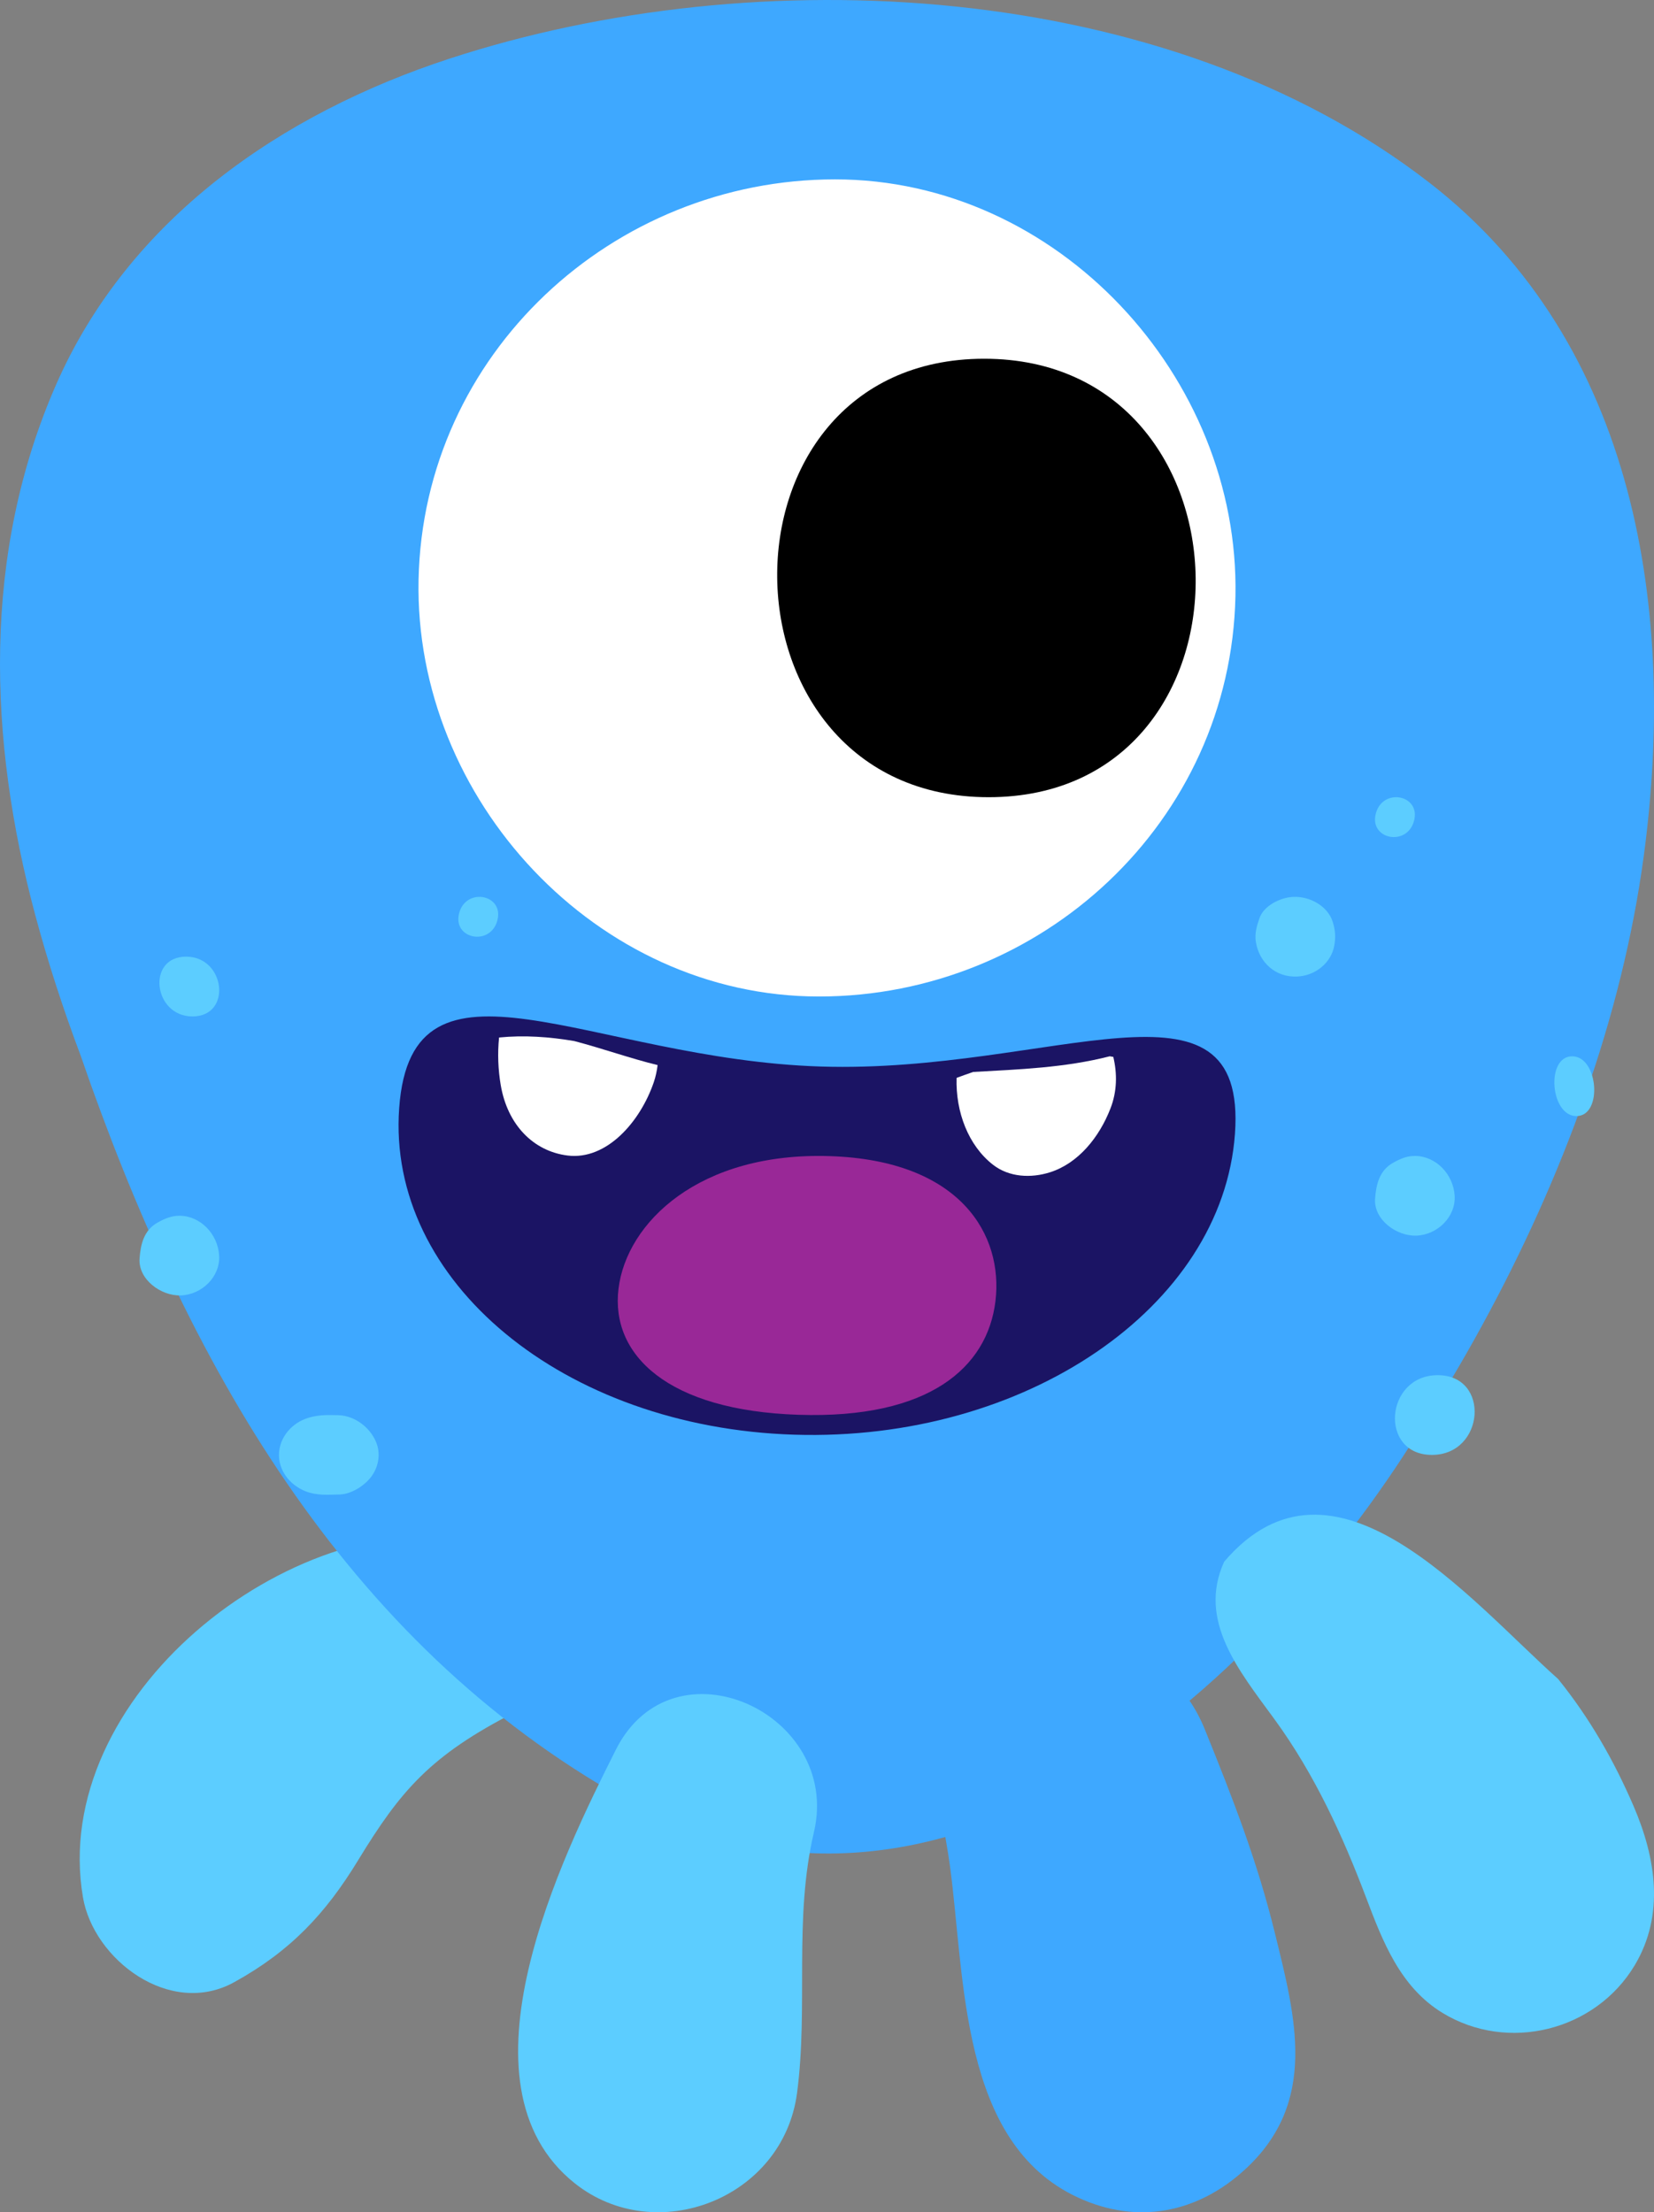 <?xml version="1.0" encoding="UTF-8"?>
<svg width="83px" height="111px" viewBox="0 0 83 111" version="1.1" xmlns="http://www.w3.org/2000/svg" xmlns:xlink="http://www.w3.org/1999/xlink">
    <rect x="0" y="0" width="83" height="111" fill="#808080" stroke="none"/>
    <title>Group 9</title>
    <g id="Student-Environmrnt---New-Treatment" stroke="none" stroke-width="1" fill="none" fill-rule="evenodd">
        <g id="Avatars" transform="translate(-567, -373)">
            <g id="Group-9" transform="translate(567, 373)">
                <path d="M25.848,85.906 C21.6,88.076 20.101,89.845 17.975,93.332 C16.339,96.018 14.581,97.894 11.758,99.454 C8.528,101.244 4.695,98.319 4.164,95.204 C2.456,85.198 14.433,75.588 23.975,77.172 C27.863,77.82 29.758,83.91 25.848,85.906" id="Fill-1471" fill="#5CCDFF"></path>
                <path d="M71.751,9.184 C58.563,-1.059 37.983,-2.1 22.562,2.941 C14.126,5.697 6.469,10.972 2.818,19.293 C-0.91,27.797 -0.601,37.104 1.78,45.954 C2.413,48.309 3.174,50.643 4.041,52.947 C9.355,68.362 17.272,82.384 31.344,90.272 C47.178,99.036 63.009,85.015 71.181,71.859 C72.308,70.12 73.38,68.325 74.384,66.484 C78.402,59.125 81.387,51.081 82.482,42.982 C84.133,30.763 82.168,17.275 71.751,9.184" id="Fill-1473" fill="#3EA8FF"></path>
                <path d="M41.905,9 C53.075,9 62.219,18.911 61.996,29.905 C61.765,41.244 52.257,50 41.094,50 C29.925,50 20.78,40.089 21.004,29.095 C21.235,17.756 30.742,9 41.905,9" id="Fill-1475" fill="#FFFFFF"></path>
                <path d="M49.389,18 C63.361,18 63.638,40 49.61,40 C35.639,40 35.363,18 49.389,18" id="Fill-1477" fill="#000000"></path>
                <path d="M61.432,78.356 C66.921,71.932 73.713,80.252 78.19,84.246 C79.761,86.19 80.992,88.336 81.98,90.633 C83.087,93.212 83.551,96.067 82.031,98.61 C80.049,101.915 75.654,102.994 72.384,100.996 C70.26,99.699 69.383,97.409 68.548,95.199 C67.407,92.187 65.996,89.053 63.938,86.24 C62.167,83.816 60.082,81.301 61.432,78.356" id="Fill-1479" fill="#5CCDFF"></path>
                <path d="M47.669,93.614 C47.215,90.289 46.013,87.05 48.659,84.205 C52.424,80.159 58.558,82.076 60.452,86.753 C61.863,90.236 63.089,93.375 63.977,96.998 C65.016,101.229 66.158,105.471 62.48,108.851 C60.108,111.031 57.09,111.647 54.096,110.262 C48.152,107.519 48.433,99.23 47.669,93.614" id="Fill-1481" fill="#3EA8FF"></path>
                <path d="M61.971,56.898 C61.34,65.594 51.442,72.348 39.86,71.986 C28.278,71.626 19.399,64.286 20.032,55.592 C20.66,46.898 29.617,53.152 41.199,53.514 C52.781,53.876 62.603,48.206 61.971,56.898" id="Fill-1483" fill="#1B1464"></path>
                <path d="M49.953,65.286 C49.552,68.601 46.64,71.204 40.069,70.987 C33.502,70.774 30.634,67.981 31.037,64.667 C31.438,61.351 35.076,57.793 41.647,58.009 C48.217,58.224 50.354,61.972 49.953,65.286" id="Fill-1485" fill="#992897"></path>
                <path d="M55.686,53 C53.434,53.578 51.133,53.656 48.836,53.786 C48.557,53.882 48.276,53.98 48.003,54.083 C47.951,55.796 48.594,57.479 49.829,58.441 C50.64,59.073 51.739,59.124 52.697,58.818 C54.103,58.37 55.16,57.072 55.723,55.621 C56.059,54.763 56.067,53.869 55.867,53.03 C55.807,53.017 55.742,53.01 55.686,53" id="Fill-1487" fill="#FFFFFF"></path>
                <path d="M28.812,52.234 C27.565,52.023 26.307,51.932 25.044,52.057 C24.961,52.862 24.998,53.683 25.126,54.436 C25.464,56.447 26.776,57.769 28.485,57.979 C30.44,58.221 32.132,56.286 32.81,54.294 C32.902,54.022 32.963,53.739 33,53.441 C31.657,53.116 30.242,52.608 28.812,52.234" id="Fill-1489" fill="#FFFFFF"></path>
                <path d="M14.461,71.795 C14.995,71.172 15.755,70.987 16.606,71.001 C16.726,71.003 16.845,71.005 16.964,71.007 C17.976,71.027 18.829,71.881 18.974,72.699 C19.066,73.223 18.913,73.764 18.553,74.191 C18.229,74.573 17.619,74.97 17.043,74.987 C16.909,74.991 16.779,74.993 16.646,74.996 C16.004,75.017 15.463,74.964 14.929,74.616 C14.438,74.298 14.11,73.817 14.023,73.291 C13.937,72.761 14.095,72.221 14.461,71.795" id="Fill-1491" fill="#5CCDFF"></path>
                <path d="M7.908,61.343 C8.26,61.148 8.602,60.996 9.017,61 C10.058,61.01 10.934,61.916 10.997,63 C11.059,64.049 10.143,64.959 9.074,64.999 C8.073,65.032 6.925,64.189 7.004,63.138 C7.056,62.441 7.218,61.725 7.908,61.343" id="Fill-1493" fill="#5CCDFF"></path>
                <path d="M69.907,58.343 C70.257,58.146 70.601,57.994 71.018,58 C72.056,58.009 72.932,58.916 72.997,59.999 C73.058,61.049 72.14,61.959 71.073,61.999 C70.072,62.032 68.925,61.189 69.004,60.139 C69.055,59.441 69.218,58.726 69.907,58.343" id="Fill-1495" fill="#5CCDFF"></path>
                <path d="M9.338,48 C11.315,48 11.658,51 9.66,51 C7.686,51 7.342,48 9.338,48" id="Fill-1497" fill="#5CCDFF"></path>
                <path d="M63.204,46.064 C63.417,45.453 64.221,45.044 64.86,45.004 C65.716,44.949 66.632,45.46 66.879,46.258 C67.012,46.686 67.035,47.042 66.949,47.481 C66.788,48.3 66.033,48.936 65.144,48.995 C63.999,49.072 63.191,48.277 63.023,47.278 C62.95,46.851 63.064,46.473 63.204,46.064" id="Fill-1499" fill="#5CCDFF"></path>
                <path d="M78.893,53 C80.21,53 80.438,56 79.108,56 C77.79,56 77.561,53 78.893,53" id="Fill-1501" fill="#5CCDFF"></path>
                <path d="M69.045,40.803 C69.404,39.503 71.316,39.887 70.955,41.198 C70.598,42.496 68.684,42.114 69.045,40.803" id="Fill-1503" fill="#5CCDFF"></path>
                <path d="M23.045,45.802 C23.404,44.504 25.317,44.887 24.954,46.197 C24.598,47.496 22.684,47.114 23.045,45.802" id="Fill-1505" fill="#5CCDFF"></path>
                <path d="M72.147,69 C74.808,69 74.508,73 71.855,73 C69.19,73 69.492,69 72.147,69" id="Fill-1507" fill="#5CCDFF"></path>
                <path d="M30.903,87.795 C33.775,82.084 42.242,85.963 40.846,91.92 C39.817,96.299 40.576,100.635 39.996,105.023 C39.293,110.327 32.908,112.781 28.843,109.548 C22.591,104.568 28.211,93.15 30.903,87.795" id="Fill-1509" fill="#5CCDFF"></path>
            </g>
        </g>
    </g>
</svg>
